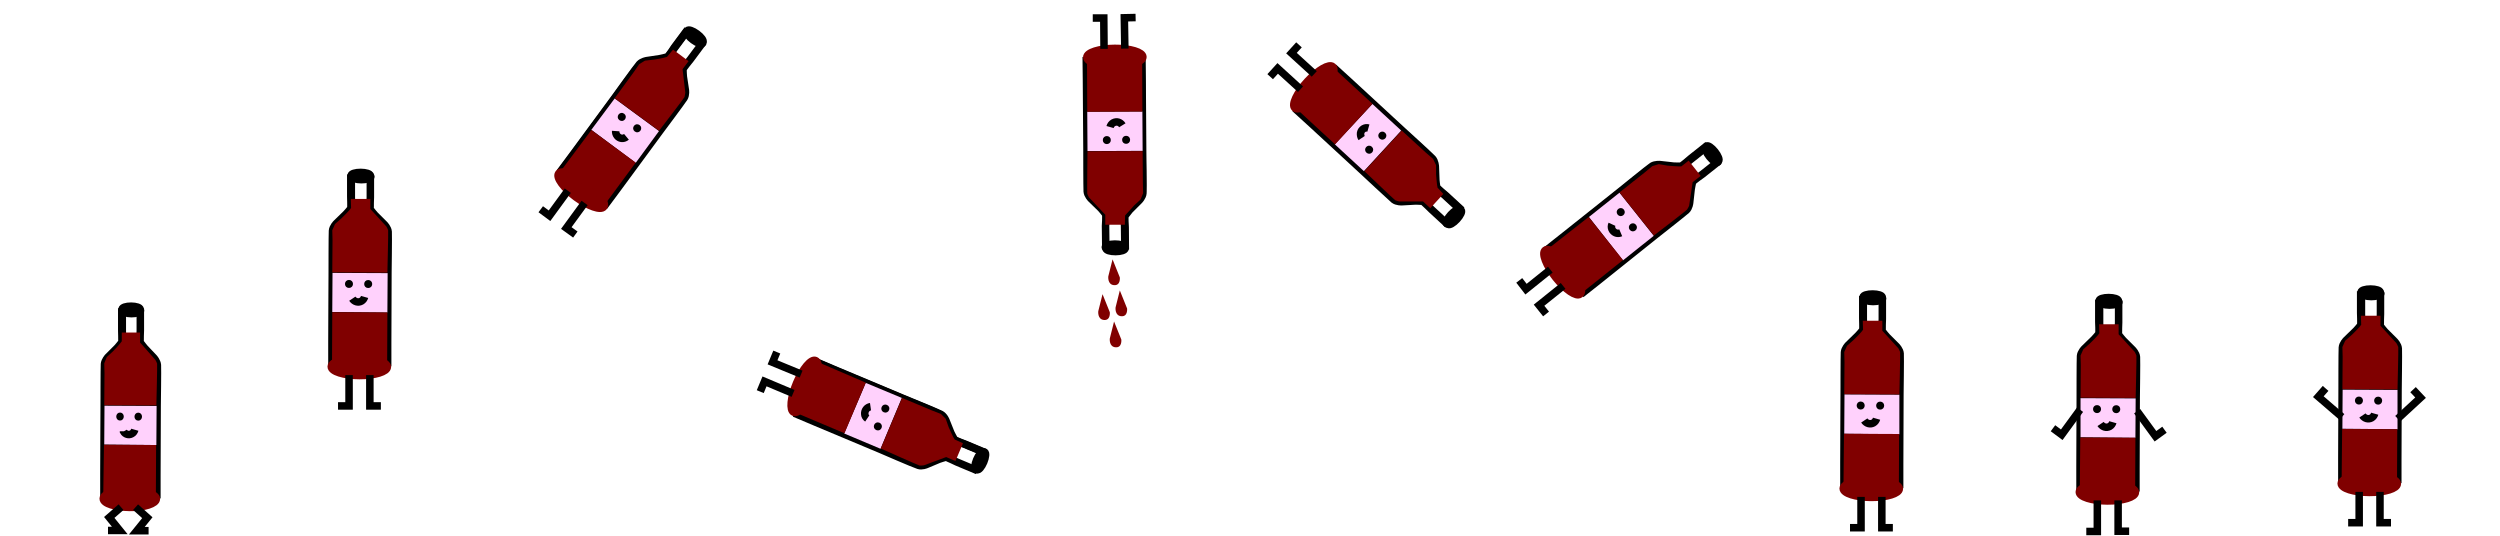 <?xml version="1.0" encoding="utf-8"?>
<!-- Generator: Adobe Illustrator 21.1.0, SVG Export Plug-In . SVG Version: 6.00 Build 0)  -->
<svg version="1.1" id="Layer_1" xmlns="http://www.w3.org/2000/svg" xmlns:xlink="http://www.w3.org/1999/xlink" x="0px" y="0px"
	 viewBox="0 0 997.7 214" style="enable-background:new 0 0 997.7 214;" xml:space="preserve">
<style type="text/css">
	.st0{fill:none;stroke:#000000;stroke-width:3;stroke-miterlimit:10;}
	.st1{fill:#FFD1FC;}
	.st2{stroke:#000000;stroke-width:3;stroke-miterlimit:10;}
	.st3{fill:#800000;}
	.st4{fill:#800000;stroke:#800000;stroke-width:3;stroke-miterlimit:10;}
	.st5{stroke:#000000;stroke-miterlimit:10;}
</style>
<title>spritesheet wine</title>
<line class="st0" x1="31.2" y1="162.1" x2="31.2" y2="162.1"/>
<path class="st1" d="M29.1,166.1"/>
<line class="st0" x1="31" y1="161.5" x2="31" y2="161.5"/>
<path class="st1" d="M28.9,165.5"/>
<path class="st0" d="M48.8,123.5l0,8.7c0,0,0.2,4.3,0,4.8c-0.2,0.5-1.8,2.3-1.8,2.3l-3.7,3.7c0,0-1.3,1.4-1.4,2.8
	c-0.1,1.5-0.1,16.2-0.1,16.2l-0.1,27.9l0,9.1"/>
<ellipse transform="matrix(4.886881e-03 -1 1 4.886881e-03 -71.679 175.869)" class="st2" cx="52.5" cy="123.9" rx="1.2" ry="3.6"/>
<line class="st0" x1="62.7" y1="165.1" x2="62.7" y2="165.1"/>
<line class="st0" x1="62.9" y1="162.5" x2="41.8" y2="162.4"/>
<line class="st0" x1="41.7" y1="178.2" x2="62.9" y2="178.4"/>
<polygon class="st1" points="41.9,162.5 41.8,178 62.6,178.2 62.7,162.6 "/>
<path class="st1" d="M43.2,165.5"/>
<path class="st3" d="M48.7,133.1l7.3,0l0,4l6.1,6.9c0.3,0.5,0.5,1,0.7,1.5c0.1,0.5-0.3,16.7-0.3,16.7l-20.8-0.1l0.1-12.8l-0.1-3.9
	l1-2.5l2.5-2.3l1.6-1.7l1.2-1.4l0.7-0.9L48.7,133.1z"/>
<path class="st3" d="M41.7,178l20.8,0.1l-0.1,20.6l-3.6-1.9l-3.8-0.7l-3-0.2c0,0-2.6-0.2-3,0s-0.7-0.1-0.7-0.1l-1.5,0.5l-1.9,0.4
	l-1.9,0.7l-0.8,0.5l-0.8,0.9"/>
<path class="st0" d="M54.7,172.8c-0.2,0.7-0.6,1.3-1.2,1.6c-1.2,0.7-2.7,0.2-3.3-0.9c0,0,0-0.1,0-0.1"/>
<path class="st0" d="M48.6,123l0,8.7c0,0,0.2,4.3,0,4.8c-0.2,0.5-1.8,2.3-1.8,2.3l-3.7,3.7c0,0-1.3,1.4-1.4,2.8
	c-0.1,1.5-0.1,16.2-0.1,16.2l-0.1,27.9l0,9.1"/>
<path class="st0" d="M62.6,198.9l0-9.1l0.1-27.9c0,0,0.2-14.7,0.1-16.2s-1.4-2.9-1.4-2.9l-3.6-3.8c0,0-1.5-1.8-1.8-2.3
	c-0.2-0.5,0-4.8,0-4.8l0-8.7"/>
<path class="st4" d="M62.4,199.1c0,1.9-4.8,3.5-10.6,3.4S41.2,201,41.2,199s4.8-3.5,10.6-3.4S62.4,197.2,62.4,199.1z"/>
<ellipse transform="matrix(4.886881e-03 -1 1 4.886881e-03 -71.326 175.085)" class="st2" cx="52.3" cy="123.4" rx="1.2" ry="3.6"/>
<line class="st0" x1="62.5" y1="164.5" x2="62.5" y2="164.5"/>
<line class="st0" x1="62.7" y1="161.9" x2="41.5" y2="161.8"/>
<line class="st0" x1="41.5" y1="177.6" x2="62.6" y2="177.8"/>
<polygon class="st1" points="41.7,161.9 41.6,177.4 62.4,177.6 62.5,162 "/>
<path class="st1" d="M43,164.9"/>
<path class="st3" d="M48.6,132.7l7.3,0l0,4l6.1,6.9c0.3,0.5,0.5,1,0.7,1.5c0.1,0.5-0.3,16.7-0.3,16.7l-20.8-0.1l0.1-12.8l-0.1-3.9
	l1-2.5l2.5-2.3l1.6-1.7l1.2-1.4l0.7-0.9L48.6,132.7z"/>
<path class="st3" d="M41.5,177.5l20.8,0.1l-0.1,20.6l-3.6-1.9l-3.8-0.7l-3-0.2c0,0-2.6-0.2-3,0c-0.3,0.3-0.7-0.1-0.7-0.1l-1.5,0.5
	l-1.9,0.4l-1.9,0.7l-0.8,0.5l-0.8,0.9"/>
<path class="st0" d="M53.8,171.5c-0.2,0.7-0.6,1.3-1.2,1.6c-1.2,0.7-2.7,0.2-3.3-0.9c0,0,0-0.1,0-0.1"/>
<ellipse transform="matrix(4.886881e-03 -1 1 4.886881e-03 -118.636 213.325)" class="st5" cx="47.9" cy="166.3" rx="1.1" ry="1"/>
<ellipse transform="matrix(4.886881e-03 -1 1 4.886881e-03 -111.398 220.661)" class="st5" cx="55.2" cy="166.3" rx="1.1" ry="1"/>
<polyline class="st0" points="43.1,211.7 47.8,211.7 43.6,206.5 48.3,202.4 "/>
<polyline class="st0" points="59.3,211.8 54.6,211.8 58.8,206.6 54.1,202.4 "/>
<line class="st0" x1="67.3" y1="146.8" x2="67.3" y2="146.8"/>
<path class="st1" d="M65.2,150.8"/>
<line class="st0" x1="67.1" y1="146.2" x2="67.1" y2="146.2"/>
<path class="st1" d="M65,150.2"/>
<line class="st0" x1="105.6" y1="67.8" x2="105.6" y2="67.8"/>
<line class="st0" x1="105.4" y1="67.3" x2="105.4" y2="67.3"/>
<path class="st0" d="M140.2,70.1l0,8.7c0,0,0.2,4.4,0,4.8c-0.2,0.5-1.9,2.3-1.9,2.3l-3.9,3.8c0,0-1.4,1.4-1.5,2.9
	c-0.1,1.5-0.1,16.3-0.1,16.3l-0.1,28.2l0,9.2"/>
<ellipse transform="matrix(4.712313e-03 -1 1 4.712313e-03 72.915 214.378)" class="st2" cx="144.2" cy="70.6" rx="1.2" ry="3.8"/>
<line class="st0" x1="105.6" y1="41.9" x2="105.6" y2="41.9"/>
<line class="st0" x1="155.1" y1="109.4" x2="132.8" y2="109.3"/>
<line class="st0" x1="132.7" y1="125.3" x2="155.1" y2="125.5"/>
<polygon class="st1" points="132.9,109.4 132.8,125.1 154.8,125.3 154.9,109.5 "/>
<path class="st3" d="M140.1,79.8l7.8,0l0,4l6.4,7c0.3,0.5,0.5,1,0.7,1.5c0.1,0.5-0.3,16.9-0.3,16.9l-22-0.1l0.1-12.9l-0.1-3.9
	l1.1-2.5l2.6-2.4l1.7-1.7l1.3-1.4l0.7-0.9L140.1,79.8z"/>
<path class="st3" d="M132.8,125.1l22,0.1l-0.1,20.8l-3.8-1.9l-4-0.7l-3.2-0.2c0,0-2.8-0.2-3.1,0c-0.4,0.3-0.7-0.1-0.7-0.1l-1.6,0.5
	l-2,0.4l-2,0.7l-0.8,0.5l-0.9,0.9"/>
<path class="st0" d="M146.4,119.9c-0.2,0.7-0.6,1.3-1.3,1.7c-1.3,0.7-2.8,0.2-3.6-1"/>
<path class="st0" d="M140,69.6l0,8.7c0,0,0.2,4.4,0,4.8c-0.2,0.5-1.9,2.3-1.9,2.3l-3.9,3.8c0,0-1.4,1.4-1.5,2.9
	c-0.1,1.5-0.1,16.3-0.1,16.3l-0.1,28.2l0,9.2"/>
<path class="st0" d="M154.7,146.2l0-9.2l0.1-28.2c0,0,0.2-14.8,0.1-16.3c-0.1-1.5-1.5-2.9-1.5-2.9l-3.8-3.8c0,0-1.6-1.8-1.8-2.3
	c-0.2-0.5,0-4.8,0-4.8l0-8.7"/>
<ellipse transform="matrix(4.712313e-03 -1 1 4.712313e-03 -3.682 289.09)" class="st4" cx="143.4" cy="146.4" rx="3.5" ry="11.2"/>
<ellipse transform="matrix(4.712313e-03 -1 1 4.712313e-03 73.264 213.574)" class="st2" cx="143.9" cy="70" rx="1.2" ry="3.8"/>
<line class="st0" x1="105.4" y1="41.4" x2="105.4" y2="41.4"/>
<line class="st0" x1="154.9" y1="108.9" x2="132.6" y2="108.7"/>
<line class="st0" x1="132.5" y1="124.7" x2="154.8" y2="125"/>
<polygon class="st1" points="132.7,108.9 132.6,124.5 154.6,124.7 154.7,109 "/>
<path class="st3" d="M140,79.4l7.8,0l0,4l6.4,7c0.3,0.5,0.5,1,0.7,1.5c0.1,0.5-0.3,16.9-0.3,16.9l-22-0.1l0.1-12.9l-0.1-3.9l1.1-2.5
	l2.7-2.4l1.7-1.7l1.3-1.4l0.7-0.9L140,79.4z"/>
<path class="st3" d="M132.6,124.6l22,0.1l-0.1,20.8l-3.8-1.9l-4-0.7l-3.1-0.2c0,0-2.8-0.2-3.1,0c-0.4,0.3-0.7-0.1-0.7-0.1l-1.6,0.5
	l-2,0.4l-2,0.7l-0.8,0.5l-0.9,0.9"/>
<path class="st0" d="M145.5,118.5c-0.2,0.7-0.6,1.3-1.3,1.7c-1.3,0.7-2.8,0.2-3.6-1"/>
<ellipse transform="matrix(4.712313e-03 -1 1 4.712313e-03 25.316 251.982)" class="st5" cx="139.2" cy="113.3" rx="1.1" ry="1.1"/>
<ellipse transform="matrix(4.712313e-03 -1 1 4.712313e-03 32.947 259.715)" class="st5" cx="146.9" cy="113.3" rx="1.1" ry="1.1"/>
<polyline class="st0" points="147.6,149.7 147.6,162 152,162 "/>
<polyline class="st0" points="139.3,149.7 139.3,162 134.9,162 "/>
<path class="st0" d="M274.2,12.4l-5.2,7c0,0-2.4,3.7-2.9,3.9c-0.5,0.2-2.9,0.7-2.9,0.7l-5.3,0.8c0,0-1.9,0.3-2.9,1.4
	s-9.7,13.2-9.7,13.2l-16.7,22.7l-5.5,7.4"/>
<ellipse transform="matrix(0.594 -0.805 0.805 0.594 100.513 229.186)" class="st2" cx="277.2" cy="15.1" rx="1.2" ry="3.8"/>
<line class="st0" x1="245.4" y1="38.8" x2="245.4" y2="38.8"/>
<line class="st0" x1="263.1" y1="52.9" x2="245.1" y2="39.7"/>
<line class="st0" x1="235.7" y1="52.6" x2="253.6" y2="65.9"/>
<polygon class="st1" points="245.2,39.9 235.9,52.4 253.5,65.6 262.9,52.9 "/>
<path class="st1" d="M241.3,40.8"/>
<path class="st3" d="M268.5,20.2l6.2,4.6l-2.4,3.2l1.1,9.4c-0.1,0.6-0.2,1.1-0.3,1.7c-0.2,0.4-10.2,13.5-10.2,13.5l-17.7-13.1
	l7.6-10.4L255,26l2.3-1.4l3.5-0.4l2.4-0.4l1.8-0.4l1.1-0.3L268.5,20.2z"/>
<path class="st3" d="M235.8,52.5l17.7,13l-12.4,16.8l-1.9-3.8l-2.8-2.9l-2.4-2c0,0-2.1-1.8-2.6-1.8s-0.5-0.5-0.5-0.5l-1.6-0.6
	l-1.9-0.8l-2-0.6l-1-0.1l-1.3,0.3"/>
<path class="st0" d="M249.9,56.2c-0.6,0.5-1.3,0.7-2,0.6c-1.4-0.2-2.4-1.5-2.3-2.9"/>
<path class="st0" d="M274.4,11.8l-5.2,7c0,0-2.4,3.7-2.9,3.9s-2.9,0.7-2.9,0.7l-5.3,0.8c0,0-1.9,0.3-2.9,1.4
	c-1,1.1-9.7,13.2-9.7,13.2l-16.7,22.7l-5.5,7.4"/>
<path class="st0" d="M241.1,82.4l5.5-7.4l16.7-22.7c0,0,8.9-11.9,9.7-13.2s0.5-3.2,0.5-3.2l-0.8-5.3c0,0-0.2-2.4-0.1-3
	c0.1-0.5,2.9-3.9,2.9-3.9l5.2-7"/>
<ellipse transform="matrix(0.594 -0.805 0.805 0.594 33.16 217.403)" class="st4" cx="231.8" cy="75.9" rx="3.5" ry="11.2"/>
<ellipse transform="matrix(0.594 -0.805 0.805 0.594 101.058 229.066)" class="st2" cx="277.3" cy="14.5" rx="1.2" ry="3.8"/>
<line class="st0" x1="245.5" y1="38.2" x2="245.5" y2="38.2"/>
<line class="st0" x1="263.3" y1="52.3" x2="245.3" y2="39.1"/>
<line class="st0" x1="235.8" y1="52" x2="253.7" y2="65.3"/>
<polygon class="st1" points="245.3,39.3 236,51.8 253.7,65 263,52.3 "/>
<path class="st1" d="M241.5,40.2"/>
<path class="st3" d="M268.6,19.8l6.2,4.6l-2.4,3.2l1.1,9.4c-0.1,0.6-0.2,1.1-0.3,1.7C273,39.2,263,52.2,263,52.2l-17.7-13l7.6-10.4
	l2.2-3.2l2.3-1.4l3.5-0.4l2.4-0.4l1.8-0.4l1.1-0.3L268.6,19.8z"/>
<path class="st3" d="M236,51.9l17.7,13l-12.4,16.8l-1.9-3.8l-2.8-2.9l-2.4-2c0,0-2.1-1.8-2.6-1.8c-0.5,0-0.5-0.5-0.5-0.5l-1.6-0.6
	l-1.9-0.8l-2-0.6l-1-0.1l-1.3,0.3"/>
<path class="st0" d="M250,54.6c-0.6,0.5-1.3,0.7-2,0.6c-1.4-0.2-2.4-1.5-2.3-2.9"/>
<ellipse transform="matrix(0.594 -0.805 0.805 0.594 63.23 218.566)" class="st5" cx="248" cy="46.7" rx="1.1" ry="1.1"/>
<ellipse transform="matrix(0.594 -0.805 0.805 0.594 62.077 225.412)" class="st5" cx="254.2" cy="51.2" rx="1.1" ry="1.1"/>
<polyline class="st0" points="233.3,81 226,91 229.6,93.6 "/>
<polyline class="st0" points="226.6,76.1 219.3,86.1 215.8,83.5 "/>
<path class="st0" d="M448.9,99l-0.1-8.7c0,0-0.3-4.4,0-4.8c0.2-0.5,1.8-2.3,1.8-2.3l3.8-3.8c0,0,1.4-1.4,1.5-2.9s-0.1-16.3-0.1-16.3
	l-0.2-28.2l-0.1-9.2"/>
<ellipse transform="matrix(1 -6.283144e-03 6.283144e-03 1 -0.611 2.797)" class="st2" cx="444.9" cy="98.6" rx="3.8" ry="1.2"/>
<line class="st0" x1="456.2" y1="60.6" x2="456.2" y2="60.6"/>
<line class="st0" x1="433.5" y1="59.9" x2="455.8" y2="59.7"/>
<line class="st0" x1="455.7" y1="43.7" x2="433.4" y2="43.8"/>
<polygon class="st1" points="455.7,59.6 455.6,44 433.7,44 433.8,59.8 "/>
<path class="st1" d="M476.5-56.5"/>
<path class="st3" d="M448.9,89.3l-7.8,0v-4l-6.5-6.9c-0.3-0.5-0.5-1-0.7-1.5C433.7,76.4,434,60,434,60l22-0.1l0.1,12.9l0.1,3.9
	l-1,2.5l-2.6,2.4l-1.6,1.8l-1.3,1.4l-0.7,0.9L448.9,89.3z"/>
<path class="st3" d="M455.7,43.9l-22,0.1l-0.1-20.8l3.8,1.9l4,0.6l3.2,0.2c0,0,2.8,0.2,3.1-0.1c0.3-0.3,0.7,0.1,0.7,0.1l1.6-0.5
	l2-0.5l1.9-0.7l0.8-0.5l0.9-1"/>
<path class="st0" d="M442.1,49.3c0.2-0.7,0.6-1.3,1.3-1.7c1.3-0.7,2.8-0.3,3.6,1"/>
<path class="st0" d="M449.1,99.6l-0.1-8.7c0,0-0.3-4.4,0-4.8s1.8-2.3,1.8-2.3l3.8-3.8c0,0,1.4-1.4,1.5-2.9s-0.1-16.3-0.1-16.3
	l-0.2-28.2l-0.1-9.2"/>
<path class="st0" d="M433.5,22.7l0.1,9.2l0.2,28.2c0,0,0,14.8,0.1,16.3s1.5,2.9,1.5,2.9l3.9,3.8c0,0,1.6,1.8,1.9,2.3s0,4.8,0,4.8
	l0.1,8.7"/>
<ellipse transform="matrix(1 -6.283144e-03 6.283144e-03 1 -0.134 2.796)" class="st4" cx="444.9" cy="22.8" rx="11.2" ry="3.5"/>
<ellipse transform="matrix(1 -6.283144e-03 6.283144e-03 1 -0.614 2.799)" class="st2" cx="445.2" cy="99.2" rx="3.8" ry="1.2"/>
<line class="st0" x1="456.5" y1="61.2" x2="456.5" y2="61.2"/>
<line class="st0" x1="433.8" y1="60.4" x2="456.1" y2="60.3"/>
<line class="st0" x1="456" y1="44.3" x2="433.7" y2="44.3"/>
<polygon class="st1" points="456,60.2 455.9,44.5 433.9,44.6 434,60.3 "/>
<path class="st1" d="M476.7-55.9"/>
<path class="st3" d="M448.9,89.7l-7.8,0v-4l-6.5-6.9c-0.3-0.5-0.5-1-0.7-1.5c-0.1-0.5,0.1-16.9,0.1-16.9l22-0.1l0.1,12.9l0.1,3.9
	l-1,2.5l-2.6,2.4l-1.6,1.8l-1.3,1.4L449,86L448.9,89.7z"/>
<path class="st3" d="M455.9,44.5l-22,0.1l-0.1-20.8l3.8,1.9l4,0.6l3.2,0.2c0,0,2.8,0.2,3.1-0.1c0.3-0.3,0.7,0.1,0.7,0.1l1.6-0.5
	l2-0.5l1.9-0.7l0.8-0.5l0.9-1"/>
<path class="st0" d="M443,50.7c0.2-0.7,0.6-1.3,1.3-1.7c1.3-0.7,2.8-0.3,3.6,1"/>
<ellipse transform="matrix(1 -6.283144e-03 6.283144e-03 1 -0.342 2.825)" class="st5" cx="449.4" cy="55.8" rx="1.1" ry="1.1"/>
<ellipse transform="matrix(1 -6.283144e-03 6.283144e-03 1 -0.343 2.776)" class="st5" cx="441.7" cy="55.9" rx="1.1" ry="1.1"/>
<polyline class="st0" points="440.6,19.5 440.5,7.2 436.1,7.2 "/>
<polyline class="st0" points="448.9,19.4 448.7,7.1 453.2,7 "/>
<path class="st0" d="M392.8,180.6l-8.1-3.4c0,0-4.1-1.5-4.4-1.9c-0.3-0.4-1.4-2.6-1.4-2.6l-2-5c0,0-0.7-1.8-2.1-2.5
	c-1.3-0.7-15-6.3-15-6.3l-26-10.9l-8.5-3.6"/>
<ellipse transform="matrix(0.388 -0.922 0.922 0.388 69.466 472.897)" class="st2" cx="390.9" cy="184.1" rx="3.8" ry="1.2"/>
<line class="st0" x1="360.4" y1="158.8" x2="360.4" y2="158.8"/>
<line class="st0" x1="350.8" y1="179.3" x2="359.5" y2="158.8"/>
<line class="st0" x1="344.7" y1="152.6" x2="335.9" y2="173.1"/>
<polygon class="st1" points="359.3,158.8 344.9,152.8 336.3,173 350.8,179.1 "/>
<path class="st1" d="M357.5,155.3"/>
<path class="st3" d="M383.9,176.8l-3,7.1l-3.7-1.6l-8.9,3.3c-0.6,0.1-1.1,0.1-1.7,0.1c-0.5-0.1-15.5-6.8-15.5-6.8l8.5-20.2l11.9,5
	l3.6,1.4l1.9,1.9l1.2,3.4l1,2.2l0.8,1.7l0.6,1L383.9,176.8z"/>
<path class="st3" d="M344.9,152.7l-8.5,20.3l-19.2-8.1l3.3-2.8l2.1-3.4l1.4-2.8c0,0,1.3-2.5,1.2-2.9c-0.1-0.4,0.3-0.6,0.3-0.6
	l0.2-1.7l0.4-2l0.1-2.1l-0.1-0.9l-0.5-1.2"/>
<path class="st0" d="M344.5,167.3c-0.6-0.4-1-1.1-1-1.8c-0.1-1.4,0.9-2.7,2.3-2.9"/>
<path class="st0" d="M393.4,180.7l-8.1-3.4c0,0-4.1-1.5-4.4-1.9c-0.3-0.4-1.4-2.6-1.4-2.6l-2-5c0,0-0.7-1.8-2.1-2.5
	c-1.3-0.7-15-6.3-15-6.3l-26-10.9l-8.5-3.6"/>
<path class="st0" d="M317,164.9l8.5,3.6l26,10.9c0,0,13.6,5.9,15,6.3c1.4,0.5,3.2-0.3,3.2-0.3l5-2.1c0,0,2.3-0.8,2.8-0.8
	c0.5,0,4.4,1.9,4.4,1.9l8.1,3.4"/>
<ellipse transform="matrix(0.388 -0.922 0.922 0.388 54.275 390.386)" class="st4" cx="321.1" cy="154.3" rx="11.2" ry="3.5"/>
<ellipse transform="matrix(0.388 -0.922 0.922 0.388 69.839 473.474)" class="st2" cx="391.5" cy="184.1" rx="3.8" ry="1.2"/>
<line class="st0" x1="361" y1="158.8" x2="361" y2="158.8"/>
<line class="st0" x1="351.4" y1="179.4" x2="360.1" y2="158.8"/>
<line class="st0" x1="345.3" y1="152.6" x2="336.6" y2="173.1"/>
<polygon class="st1" points="359.9,158.8 345.5,152.8 336.9,173 351.4,179.1 "/>
<path class="st1" d="M358.1,155.3"/>
<path class="st3" d="M384.3,176.9l-3,7.1l-3.7-1.6l-8.9,3.3c-0.6,0.1-1.1,0.1-1.7,0.1c-0.5-0.1-15.5-6.8-15.5-6.8l8.5-20.2l11.9,5
	l3.6,1.4l1.9,1.9l1.2,3.4l1,2.2l0.8,1.7l0.6,1L384.3,176.9z"/>
<path class="st3" d="M345.5,152.7l-8.5,20.2l-19.2-8.1l3.3-2.8l2.1-3.4l1.4-2.8c0,0,1.3-2.5,1.2-2.9c-0.1-0.4,0.3-0.6,0.3-0.6
	l0.2-1.7l0.4-2l0.1-2.1l-0.1-0.9l-0.5-1.2"/>
<path class="st0" d="M346.1,167c-0.6-0.4-1-1.1-1-1.8c-0.1-1.4,0.9-2.7,2.3-2.9"/>
<ellipse transform="matrix(0.388 -0.922 0.922 0.388 65.772 425.476)" class="st5" cx="353.3" cy="163.2" rx="1.1" ry="1.1"/>
<ellipse transform="matrix(0.388 -0.922 0.922 0.388 57.404 427.07)" class="st5" cx="350.3" cy="170.3" rx="1.1" ry="1.1"/>
<polyline class="st0" points="316.5,157 305.1,152.2 303.4,156.3 "/>
<polyline class="st0" points="319.7,149.3 308.3,144.6 310,140.5 "/>
<path class="st3" d="M444,103.5l-1.7,6.8c0,0-0.4,3.3,2.3,3.5c2.7,0.2,2.3-3.1,2.3-3.1L444,103.5z"/>
<path class="st3" d="M446.9,115.9l-1.7,6.8c0,0-0.4,3.3,2.3,3.5c2.7,0.2,2.3-3.1,2.3-3.1L446.9,115.9z"/>
<path class="st3" d="M440,117.4l-1.7,6.8c0,0-0.4,3.3,2.3,3.5c2.7,0.2,2.3-3.1,2.3-3.1L440,117.4z"/>
<path class="st3" d="M444.6,128.3l-1.7,6.8c0,0-0.4,3.3,2.3,3.5c2.7,0.2,2.3-3.1,2.3-3.1L444.6,128.3z"/>
<line class="st0" x1="540.5" y1="34.7" x2="540.5" y2="34.7"/>
<path class="st1" d="M539,30.5"/>
<line class="st0" x1="541.1" y1="34.9" x2="541.1" y2="34.9"/>
<path class="st1" d="M539.5,30.7"/>
<path class="st0" d="M582.8,83.7l-6.4-5.9c0,0-3.4-2.8-3.6-3.3c-0.2-0.5-0.4-2.9-0.4-2.9l-0.2-5.4c0,0-0.1-2-1.1-3.1
	c-1-1.1-12-11.1-12-11.1L538.3,33l-6.8-6.2"/>
<ellipse transform="matrix(0.677 -0.736 0.736 0.677 123.847 454.765)" class="st2" cx="579.8" cy="86.3" rx="3.8" ry="1.2"/>
<line class="st0" x1="559.7" y1="52.2" x2="559.7" y2="52.2"/>
<line class="st0" x1="543.7" y1="68.3" x2="558.8" y2="51.9"/>
<line class="st0" x1="547" y1="41.1" x2="531.8" y2="57.4"/>
<polygon class="st1" points="558.6,51.9 547.1,41.3 532.2,57.4 543.8,68.1 "/>
<path class="st1" d="M558.1,48"/>
<path class="st3" d="M575.7,77.1l-5.2,5.7l-2.9-2.7l-9.5,0c-0.6-0.1-1.1-0.3-1.6-0.5c-0.4-0.2-12.3-11.6-12.3-11.6l14.9-16.2
	l9.5,8.7l3,2.6l1.2,2.5l0,3.6l0.2,2.4l0.2,1.9l0.2,1.1L575.7,77.1z"/>
<path class="st3" d="M547.1,41.2l-14.9,16.2l-15.3-14.1l4-1.5l3.2-2.5l2.3-2.2c0,0,2.1-1.9,2.1-2.3s0.5-0.5,0.5-0.5l0.7-1.5l1-1.8
	l0.8-1.9l0.2-0.9l-0.1-1.3"/>
<path class="st0" d="M541.8,54.8c-0.4-0.6-0.5-1.4-0.4-2.1c0.3-1.4,1.7-2.3,3.1-1.9"/>
<path class="st0" d="M583.4,83.9l-6.4-5.9c0,0-3.4-2.8-3.6-3.3c-0.2-0.5-0.4-2.9-0.4-2.9l-0.2-5.4c0,0-0.1-2-1.1-3.1
	c-1-1.1-12-11.1-12-11.1l-20.7-19.1l-6.8-6.2"/>
<path class="st0" d="M516.8,43.3l6.8,6.2l20.7,19.1c0,0,10.8,10.1,12,11.1c1.2,0.9,3.1,0.8,3.1,0.8l5.4-0.3c0,0,2.5,0,3,0.2
	s3.6,3.3,3.6,3.3l6.4,5.9"/>
<ellipse transform="matrix(0.677 -0.736 0.736 0.677 143.894 397.175)" class="st4" cx="524.2" cy="34.7" rx="11.2" ry="3.5"/>
<ellipse transform="matrix(0.677 -0.736 0.736 0.677 123.874 455.262)" class="st2" cx="580.4" cy="86.6" rx="3.8" ry="1.2"/>
<line class="st0" x1="560.3" y1="52.4" x2="560.3" y2="52.4"/>
<line class="st0" x1="544.3" y1="68.5" x2="559.4" y2="52.1"/>
<line class="st0" x1="547.6" y1="41.3" x2="532.4" y2="57.6"/>
<polygon class="st1" points="559.2,52.1 547.7,41.5 532.7,57.6 544.3,68.3 "/>
<path class="st1" d="M558.7,48.2"/>
<path class="st3" d="M576,77.4l-5.2,5.7l-2.9-2.7l-9.5,0c-0.6-0.1-1.1-0.3-1.6-0.5c-0.4-0.2-12.3-11.6-12.3-11.6l14.9-16.2l9.5,8.7
	l3,2.6l1.2,2.5l0,3.6l0.2,2.4l0.2,1.9l0.2,1.1L576,77.4z"/>
<path class="st3" d="M547.7,41.4l-14.9,16.2l-15.3-14.1l4-1.5l3.2-2.5l2.3-2.2c0,0,2.1-1.9,2.1-2.3c0-0.5,0.5-0.5,0.5-0.5l0.7-1.5
	l1-1.8l0.8-1.9l0.2-0.9l-0.1-1.3"/>
<path class="st0" d="M543.4,55.1c-0.4-0.6-0.5-1.4-0.4-2.1c0.3-1.4,1.7-2.3,3.1-1.9"/>
<ellipse transform="matrix(0.677 -0.736 0.736 0.677 138.552 423.476)" class="st5" cx="551.5" cy="54" rx="1.1" ry="1.1"/>
<ellipse transform="matrix(0.677 -0.736 0.736 0.677 132.692 421.476)" class="st5" cx="546.3" cy="59.6" rx="1.1" ry="1.1"/>
<polyline class="st0" points="519,35.6 509.9,27.3 506.9,30.6 "/>
<polyline class="st0" points="524.5,29.5 515.4,21.2 518.4,17.9 "/>
<line class="st0" x1="626.3" y1="92.7" x2="626.3" y2="92.7"/>
<path class="st1" d="M621.9,93.6"/>
<line class="st0" x1="626.6" y1="92.1" x2="626.6" y2="92.1"/>
<path class="st1" d="M622.2,93"/>
<path class="st0" d="M681.2,58.5l-6.8,5.4c0,0-3.3,2.9-3.8,3c-0.5,0.1-3,0-3,0l-5.4-0.6c0,0-1.9-0.2-3.2,0.6S646.3,77,646.3,77
	l-22,17.6l-7.2,5.7"/>
<ellipse transform="matrix(0.782 -0.623 0.623 0.782 110.294 439.145)" class="st2" cx="683.3" cy="61.8" rx="1.2" ry="3.8"/>
<line class="st0" x1="646.5" y1="76.4" x2="646.5" y2="76.4"/>
<line class="st0" x1="659.9" y1="94.7" x2="646" y2="77.3"/>
<line class="st0" x1="633.5" y1="87.2" x2="647.3" y2="104.7"/>
<polygon class="st1" points="646,77.4 633.8,87.2 647.4,104.4 659.7,94.6 "/>
<path class="st1" d="M642,77.3"/>
<path class="st3" d="M673.6,64.5l4.8,6.1l-3.2,2.5l-1.4,9.4c-0.2,0.5-0.5,1-0.8,1.5c-0.3,0.4-13.4,10.4-13.4,10.4L646,77.1l10.1-8
	l3-2.5l2.6-0.8l3.5,0.6l2.4,0.2l1.9,0.1l1.2,0L673.6,64.5z"/>
<path class="st3" d="M633.7,87.2l13.7,17.2l-16.3,13l-0.9-4.2l-2-3.5l-1.8-2.6c0,0-1.6-2.3-2-2.4c-0.4-0.1-0.4-0.6-0.4-0.6l-1.4-1
	l-1.6-1.3l-1.8-1.1l-0.9-0.3l-1.3-0.1"/>
<path class="st0" d="M646.3,94.5c-0.7,0.3-1.4,0.3-2.1,0c-1.3-0.6-2-2.1-1.4-3.4"/>
<path class="st0" d="M681.5,57.9l-6.8,5.4c0,0-3.3,2.9-3.8,3c-0.5,0.1-3,0-3,0l-5.4-0.6c0,0-1.9-0.2-3.2,0.6
	c-1.2,0.8-12.8,10.2-12.8,10.2l-22,17.5l-7.2,5.7"/>
<path class="st0" d="M631,117.4l7.2-5.7l22-17.6c0,0,11.7-9.2,12.8-10.2c1.1-1,1.3-3,1.3-3l0.6-5.4c0,0,0.4-2.4,0.6-2.9
	c0.2-0.5,3.8-3,3.8-3l6.8-5.4"/>
<ellipse transform="matrix(0.782 -0.623 0.623 0.782 68.086 412.248)" class="st4" cx="623.8" cy="108.7" rx="3.5" ry="11.2"/>
<ellipse transform="matrix(0.782 -0.623 0.623 0.782 110.696 439.218)" class="st2" cx="683.6" cy="61.3" rx="1.2" ry="3.8"/>
<line class="st0" x1="646.8" y1="75.9" x2="646.8" y2="75.9"/>
<line class="st0" x1="660.2" y1="94.2" x2="646.3" y2="76.7"/>
<line class="st0" x1="633.8" y1="86.7" x2="647.6" y2="104.2"/>
<polygon class="st1" points="646.3,76.9 634.1,86.6 647.7,103.9 660,94.1 "/>
<path class="st1" d="M642.4,76.8"/>
<path class="st3" d="M673.9,64.1l4.8,6.1l-3.2,2.5l-1.4,9.4c-0.2,0.5-0.5,1-0.8,1.5C673.1,84,660,94,660,94l-13.7-17.2l10.1-8l3-2.5
	l2.6-0.8l3.5,0.6l2.4,0.2l1.9,0.1l1.2,0L673.9,64.1z"/>
<path class="st3" d="M634,86.6l13.7,17.2l-16.3,13l-0.9-4.2l-2-3.5l-1.8-2.6c0,0-1.6-2.3-2-2.4c-0.4-0.1-0.4-0.6-0.4-0.6l-1.4-1
	l-1.6-1.3l-1.8-1.1l-0.9-0.3l-1.3-0.1"/>
<path class="st0" d="M646.8,92.9c-0.7,0.3-1.4,0.3-2.1,0c-1.3-0.6-2-2.1-1.4-3.4"/>
<ellipse transform="matrix(0.782 -0.623 0.623 0.782 88.082 421.487)" class="st5" cx="647" cy="84.7" rx="1.1" ry="1.1"/>
<ellipse transform="matrix(0.782 -0.623 0.623 0.782 85.377 425.79)" class="st5" cx="651.8" cy="90.8" rx="1.1" ry="1.1"/>
<polyline class="st0" points="623.8,114.1 614.2,121.8 617,125.3 "/>
<polyline class="st0" points="618.7,107.6 609,115.4 606.3,111.9 "/>
<line class="st0" x1="690.9" y1="120.2" x2="690.9" y2="120.2"/>
<path class="st1" d="M695.8,122.2"/>
<line class="st0" x1="690.6" y1="119.6" x2="690.6" y2="119.6"/>
<path class="st1" d="M695.6,121.6"/>
<path class="st0" d="M743.6,118.7l0,8.7c0,0,0.2,4.4,0,4.8c-0.2,0.5-1.9,2.3-1.9,2.3l-3.9,3.8c0,0-1.4,1.4-1.5,2.9
	c-0.1,1.5-0.1,16.3-0.1,16.3l-0.1,28.2l0,9.2"/>
<ellipse transform="matrix(4.712313e-03 -1 1 4.712313e-03 624.868 866.075)" class="st2" cx="747.5" cy="119.1" rx="1.2" ry="3.8"/>
<line class="st0" x1="690.9" y1="94.2" x2="690.9" y2="94.2"/>
<line class="st0" x1="758.5" y1="158" x2="736.2" y2="157.9"/>
<line class="st0" x1="736.1" y1="173.9" x2="758.4" y2="174.1"/>
<polygon class="st1" points="736.3,158 736.2,173.6 758.2,173.9 758.3,158.1 "/>
<path class="st1" d="M695.8,96.3"/>
<path class="st3" d="M743.5,128.4l7.8,0l0,4l6.4,7c0.3,0.5,0.5,1,0.7,1.5c0.1,0.5-0.3,16.9-0.3,16.9l-22-0.1l0.1-12.9L736,141
	l1.1-2.5l2.7-2.4l1.7-1.7l1.3-1.4l0.7-0.9L743.5,128.4z"/>
<path class="st3" d="M736.2,173.7l22,0.1l-0.1,20.8l-3.8-1.9l-4-0.7l-3.2-0.2c0,0-2.8-0.2-3.1,0c-0.4,0.3-0.7-0.1-0.7-0.1l-1.6,0.5
	l-2,0.4l-2,0.7l-0.8,0.5l-0.9,0.9"/>
<path class="st0" d="M749.8,168.5c-0.2,0.7-0.6,1.3-1.3,1.7c-1.3,0.7-2.8,0.2-3.6-1"/>
<path class="st0" d="M743.4,118.1l0,8.7c0,0,0.2,4.4,0,4.8c-0.2,0.5-1.9,2.3-1.9,2.3l-3.9,3.8c0,0-1.4,1.4-1.5,2.9
	c-0.1,1.5-0.1,16.3-0.1,16.3l-0.1,28.2l0,9.2"/>
<path class="st0" d="M758.1,194.8l0-9.2l0.1-28.2c0,0,0.2-14.8,0.1-16.3s-1.5-2.9-1.5-2.9l-3.8-3.8c0,0-1.6-1.8-1.8-2.3
	c-0.2-0.5,0-4.8,0-4.8l0-8.7"/>
<ellipse transform="matrix(4.712313e-03 -1 1 4.712313e-03 548.266 940.787)" class="st4" cx="746.7" cy="195" rx="3.5" ry="11.2"/>
<ellipse transform="matrix(4.712313e-03 -1 1 4.712313e-03 625.215 865.269)" class="st2" cx="747.3" cy="118.6" rx="1.2" ry="3.8"/>
<line class="st0" x1="690.6" y1="93.7" x2="690.6" y2="93.7"/>
<line class="st0" x1="758.3" y1="157.4" x2="736" y2="157.3"/>
<line class="st0" x1="735.9" y1="173.3" x2="758.2" y2="173.5"/>
<polygon class="st1" points="736.1,157.4 736,173.1 758,173.3 758,157.5 "/>
<path class="st1" d="M695.6,95.7"/>
<path class="st3" d="M743.4,128l7.8,0l0,4l6.4,7c0.3,0.5,0.5,1,0.7,1.5c0.1,0.5-0.3,16.9-0.3,16.9l-22-0.1l0.1-12.9l-0.1-3.9
	l1.1-2.5l2.7-2.4l1.7-1.7l1.3-1.4l0.7-0.9L743.4,128z"/>
<path class="st3" d="M735.9,173.1l22,0.1l-0.1,20.8l-3.8-1.9l-4-0.7l-3.2-0.2c0,0-2.8-0.2-3.1,0c-0.4,0.3-0.7-0.1-0.7-0.1l-1.6,0.5
	l-2,0.4l-2,0.7l-0.8,0.5l-0.9,0.9"/>
<path class="st0" d="M748.9,167.1c-0.2,0.7-0.6,1.3-1.3,1.7c-1.3,0.7-2.8,0.2-3.6-1"/>
<ellipse transform="matrix(4.712313e-03 -1 1 4.712313e-03 577.265 903.679)" class="st5" cx="742.6" cy="161.8" rx="1.1" ry="1.1"/>
<ellipse transform="matrix(4.712313e-03 -1 1 4.712313e-03 584.898 911.411)" class="st5" cx="750.3" cy="161.9" rx="1.1" ry="1.1"/>
<polyline class="st0" points="751,198.3 751,210.6 755.4,210.6 "/>
<polyline class="st0" points="742.7,198.3 742.7,210.6 738.3,210.6 "/>
<line class="st0" x1="830.1" y1="184.4" x2="830.1" y2="184.4"/>
<path class="st1" d="M828,188.4"/>
<line class="st0" x1="829.9" y1="183.8" x2="829.9" y2="183.8"/>
<path class="st1" d="M827.8,187.8"/>
<path class="st0" d="M837.9,120.2l0,8.7c0,0,0.2,4.4,0,4.8c-0.2,0.5-1.9,2.3-1.9,2.3l-3.9,3.8c0,0-1.4,1.4-1.5,2.9
	c-0.1,1.5-0.1,16.3-0.1,16.3l-0.1,28.2l0,9.2"/>
<ellipse transform="matrix(4.712313e-03 -1 1 4.712313e-03 717.245 961.792)" class="st2" cx="841.8" cy="120.6" rx="1.2" ry="3.8"/>
<line class="st0" x1="830.1" y1="158.5" x2="830.1" y2="158.5"/>
<line class="st0" x1="852.8" y1="159.4" x2="830.5" y2="159.3"/>
<line class="st0" x1="830.4" y1="175.3" x2="852.7" y2="175.6"/>
<polygon class="st1" points="830.6,159.5 830.5,175.1 852.5,175.3 852.5,159.6 "/>
<path class="st1" d="M828,162.5"/>
<path class="st3" d="M837.8,129.8l7.8,0l0,4l6.4,7c0.3,0.5,0.5,1,0.7,1.5c0.1,0.5-0.3,16.9-0.3,16.9l-22-0.1l0.1-12.9l-0.1-3.9
	l1.1-2.5l2.7-2.4l1.7-1.7l1.3-1.4l0.7-0.9L837.8,129.8z"/>
<path class="st3" d="M830.4,175.2l22,0.1l-0.1,20.8l-3.8-1.9l-4-0.7l-3.2-0.2c0,0-2.8-0.2-3.1,0c-0.4,0.3-0.7-0.1-0.7-0.1l-1.6,0.5
	l-2,0.4l-2,0.7l-0.8,0.5l-0.9,0.9"/>
<path class="st0" d="M844.1,169.9c-0.2,0.7-0.6,1.3-1.3,1.7c-1.3,0.7-2.8,0.2-3.6-1"/>
<path class="st0" d="M837.6,119.6l0,8.7c0,0,0.2,4.4,0,4.8c-0.2,0.5-1.9,2.3-1.9,2.3l-3.9,3.8c0,0-1.4,1.4-1.5,2.9
	c-0.1,1.5-0.1,16.3-0.1,16.3l-0.1,28.2l0,9.2"/>
<path class="st0" d="M852.4,196.2l0-9.2l0.1-28.2c0,0,0.2-14.8,0.1-16.3c-0.1-1.5-1.5-2.9-1.5-2.9l-3.8-3.8c0,0-1.6-1.8-1.8-2.3
	s0-4.8,0-4.8l0-8.7"/>
<ellipse transform="matrix(4.712313e-03 -1 1 4.712313e-03 640.645 1036.502)" class="st4" cx="841" cy="196.4" rx="3.5" ry="11.2"/>
<ellipse transform="matrix(4.712313e-03 -1 1 4.712313e-03 717.592 960.986)" class="st2" cx="841.6" cy="120" rx="1.2" ry="3.8"/>
<line class="st0" x1="829.9" y1="157.9" x2="829.9" y2="157.9"/>
<line class="st0" x1="852.6" y1="158.9" x2="830.2" y2="158.8"/>
<line class="st0" x1="830.2" y1="174.8" x2="852.5" y2="175"/>
<polygon class="st1" points="830.3,158.9 830.3,174.5 852.2,174.7 852.3,159 "/>
<path class="st1" d="M827.8,161.9"/>
<path class="st3" d="M837.7,129.4l7.8,0l0,4l6.4,7c0.3,0.5,0.5,1,0.7,1.5c0.1,0.5-0.3,16.9-0.3,16.9l-22-0.1l0.1-12.9l-0.1-3.9
	l1.1-2.5l2.7-2.4l1.7-1.7l1.3-1.4l0.7-0.9L837.7,129.4z"/>
<path class="st3" d="M830.2,174.6l22,0.1l-0.1,20.8l-3.8-1.9l-4-0.7l-3.2-0.2c0,0-2.8-0.2-3.1,0c-0.4,0.3-0.7-0.1-0.7-0.1l-1.6,0.5
	l-2,0.4l-2,0.7l-0.8,0.5l-0.9,0.9"/>
<path class="st0" d="M843.2,168.5c-0.2,0.7-0.6,1.3-1.3,1.7c-1.3,0.7-2.8,0.2-3.6-1"/>
<ellipse transform="matrix(4.712313e-03 -1 1 4.712313e-03 669.644 999.395)" class="st5" cx="836.9" cy="163.3" rx="1.1" ry="1.1"/>
<ellipse transform="matrix(4.712313e-03 -1 1 4.712313e-03 677.275 1007.128)" class="st5" cx="844.6" cy="163.3" rx="1.1" ry="1.1"/>
<polyline class="st0" points="845.3,199.7 845.3,212 849.7,212 "/>
<polyline class="st0" points="837,199.7 837,212.1 832.6,212.1 "/>
<polyline class="st0" points="830.1,163.5 822.8,173.5 819.3,170.9 "/>
<polyline class="st0" points="852.9,164.1 860.2,174.1 863.8,171.5 "/>
<line class="st0" x1="934.6" y1="181" x2="934.6" y2="181"/>
<path class="st1" d="M932.5,185"/>
<line class="st0" x1="934.4" y1="180.4" x2="934.4" y2="180.4"/>
<path class="st1" d="M932.3,184.4"/>
<path class="st0" d="M942.4,116.7l0,8.7c0,0,0.2,4.4,0,4.8c-0.2,0.5-1.9,2.3-1.9,2.3l-3.9,3.8c0,0-1.4,1.4-1.5,2.9
	c-0.1,1.5-0.1,16.3-0.1,16.3l-0.1,28.2l0,9.2"/>
<ellipse transform="matrix(4.712313e-03 -1 1 4.712313e-03 824.671 1062.901)" class="st2" cx="946.3" cy="117.2" rx="1.2" ry="3.8"/>
<line class="st0" x1="934.6" y1="155.1" x2="934.6" y2="155.1"/>
<line class="st0" x1="957.3" y1="156" x2="935" y2="155.9"/>
<line class="st0" x1="934.9" y1="171.9" x2="957.2" y2="172.1"/>
<polygon class="st1" points="935.1,156 935,171.7 957,171.9 957.1,156.2 "/>
<path class="st1" d="M932.5,159.1"/>
<path class="st3" d="M942.3,126.4l7.8,0l0,4l6.4,7c0.3,0.5,0.5,1,0.7,1.5c0.1,0.5-0.3,16.9-0.3,16.9l-22-0.1l0.1-12.9l-0.1-3.9
	l1.1-2.5l2.7-2.4l1.7-1.7l1.3-1.4l0.7-0.9L942.3,126.4z"/>
<path class="st3" d="M935,171.7l22,0.1l-0.1,20.8l-3.8-1.9l-4-0.7l-3.2-0.2c0,0-2.8-0.2-3.1,0c-0.4,0.3-0.7-0.1-0.7-0.1l-1.6,0.5
	l-2,0.4l-2,0.7l-0.8,0.5l-0.9,0.9"/>
<path class="st0" d="M948.6,166.5c-0.2,0.7-0.6,1.3-1.3,1.7c-1.3,0.7-2.8,0.2-3.6-1"/>
<path class="st0" d="M942.1,116.2l0,8.7c0,0,0.2,4.4,0,4.8c-0.2,0.5-1.9,2.3-1.9,2.3l-3.9,3.8c0,0-1.4,1.4-1.5,2.9
	c-0.1,1.5-0.1,16.3-0.1,16.3l-0.1,28.2l0,9.2"/>
<path class="st0" d="M956.9,192.8l0-9.2l0.1-28.2c0,0,0.2-14.8,0.1-16.3c-0.1-1.5-1.5-2.9-1.5-2.9l-3.8-3.8c0,0-1.6-1.8-1.8-2.3
	c-0.2-0.5,0-4.8,0-4.8l0-8.7"/>
<ellipse transform="matrix(4.712313e-03 -1 1 4.712313e-03 748.071 1137.611)" class="st4" cx="945.5" cy="193" rx="3.5" ry="11.2"/>
<ellipse transform="matrix(4.712313e-03 -1 1 4.712313e-03 825.018 1062.095)" class="st2" cx="946.1" cy="116.6" rx="1.2" ry="3.8"/>
<line class="st0" x1="934.4" y1="154.5" x2="934.4" y2="154.5"/>
<line class="st0" x1="957.1" y1="155.5" x2="934.7" y2="155.4"/>
<line class="st0" x1="934.7" y1="171.3" x2="957" y2="171.6"/>
<polygon class="st1" points="934.9,155.5 934.8,171.1 956.8,171.3 956.8,155.6 "/>
<path class="st1" d="M932.3,158.5"/>
<path class="st3" d="M942.2,126l7.8,0l0,4l6.4,7c0.3,0.5,0.5,1,0.7,1.5c0.1,0.5-0.3,16.9-0.3,16.9l-22-0.1l0.1-12.9l-0.1-3.9
	l1.1-2.5l2.7-2.4l1.7-1.7l1.3-1.4l0.7-0.9L942.2,126z"/>
<path class="st3" d="M934.7,171.2l22,0.1l-0.1,20.8l-3.8-1.9l-4-0.7l-3.2-0.2c0,0-2.8-0.2-3.1,0c-0.4,0.3-0.7-0.1-0.7-0.1l-1.6,0.5
	l-2,0.4l-2,0.7l-0.8,0.5l-0.9,0.9"/>
<path class="st0" d="M947.7,165.1c-0.2,0.7-0.6,1.3-1.3,1.7c-1.3,0.7-2.8,0.2-3.6-1"/>
<ellipse transform="matrix(4.712313e-03 -1 1 4.712313e-03 777.069 1100.503)" class="st5" cx="941.4" cy="159.9" rx="1.1" ry="1.1"/>
<ellipse transform="matrix(4.712313e-03 -1 1 4.712313e-03 784.7 1108.237)" class="st5" cx="949.1" cy="159.9" rx="1.1" ry="1.1"/>
<polyline class="st0" points="949.8,196.3 949.8,208.6 954.2,208.6 "/>
<polyline class="st0" points="941.5,196.3 941.5,208.6 937.1,208.6 "/>
<polyline class="st0" points="934.6,166.4 925.2,158.3 928.1,155 "/>
<polyline class="st0" points="956.9,167.1 966,158.7 963,155.5 "/>
</svg>
